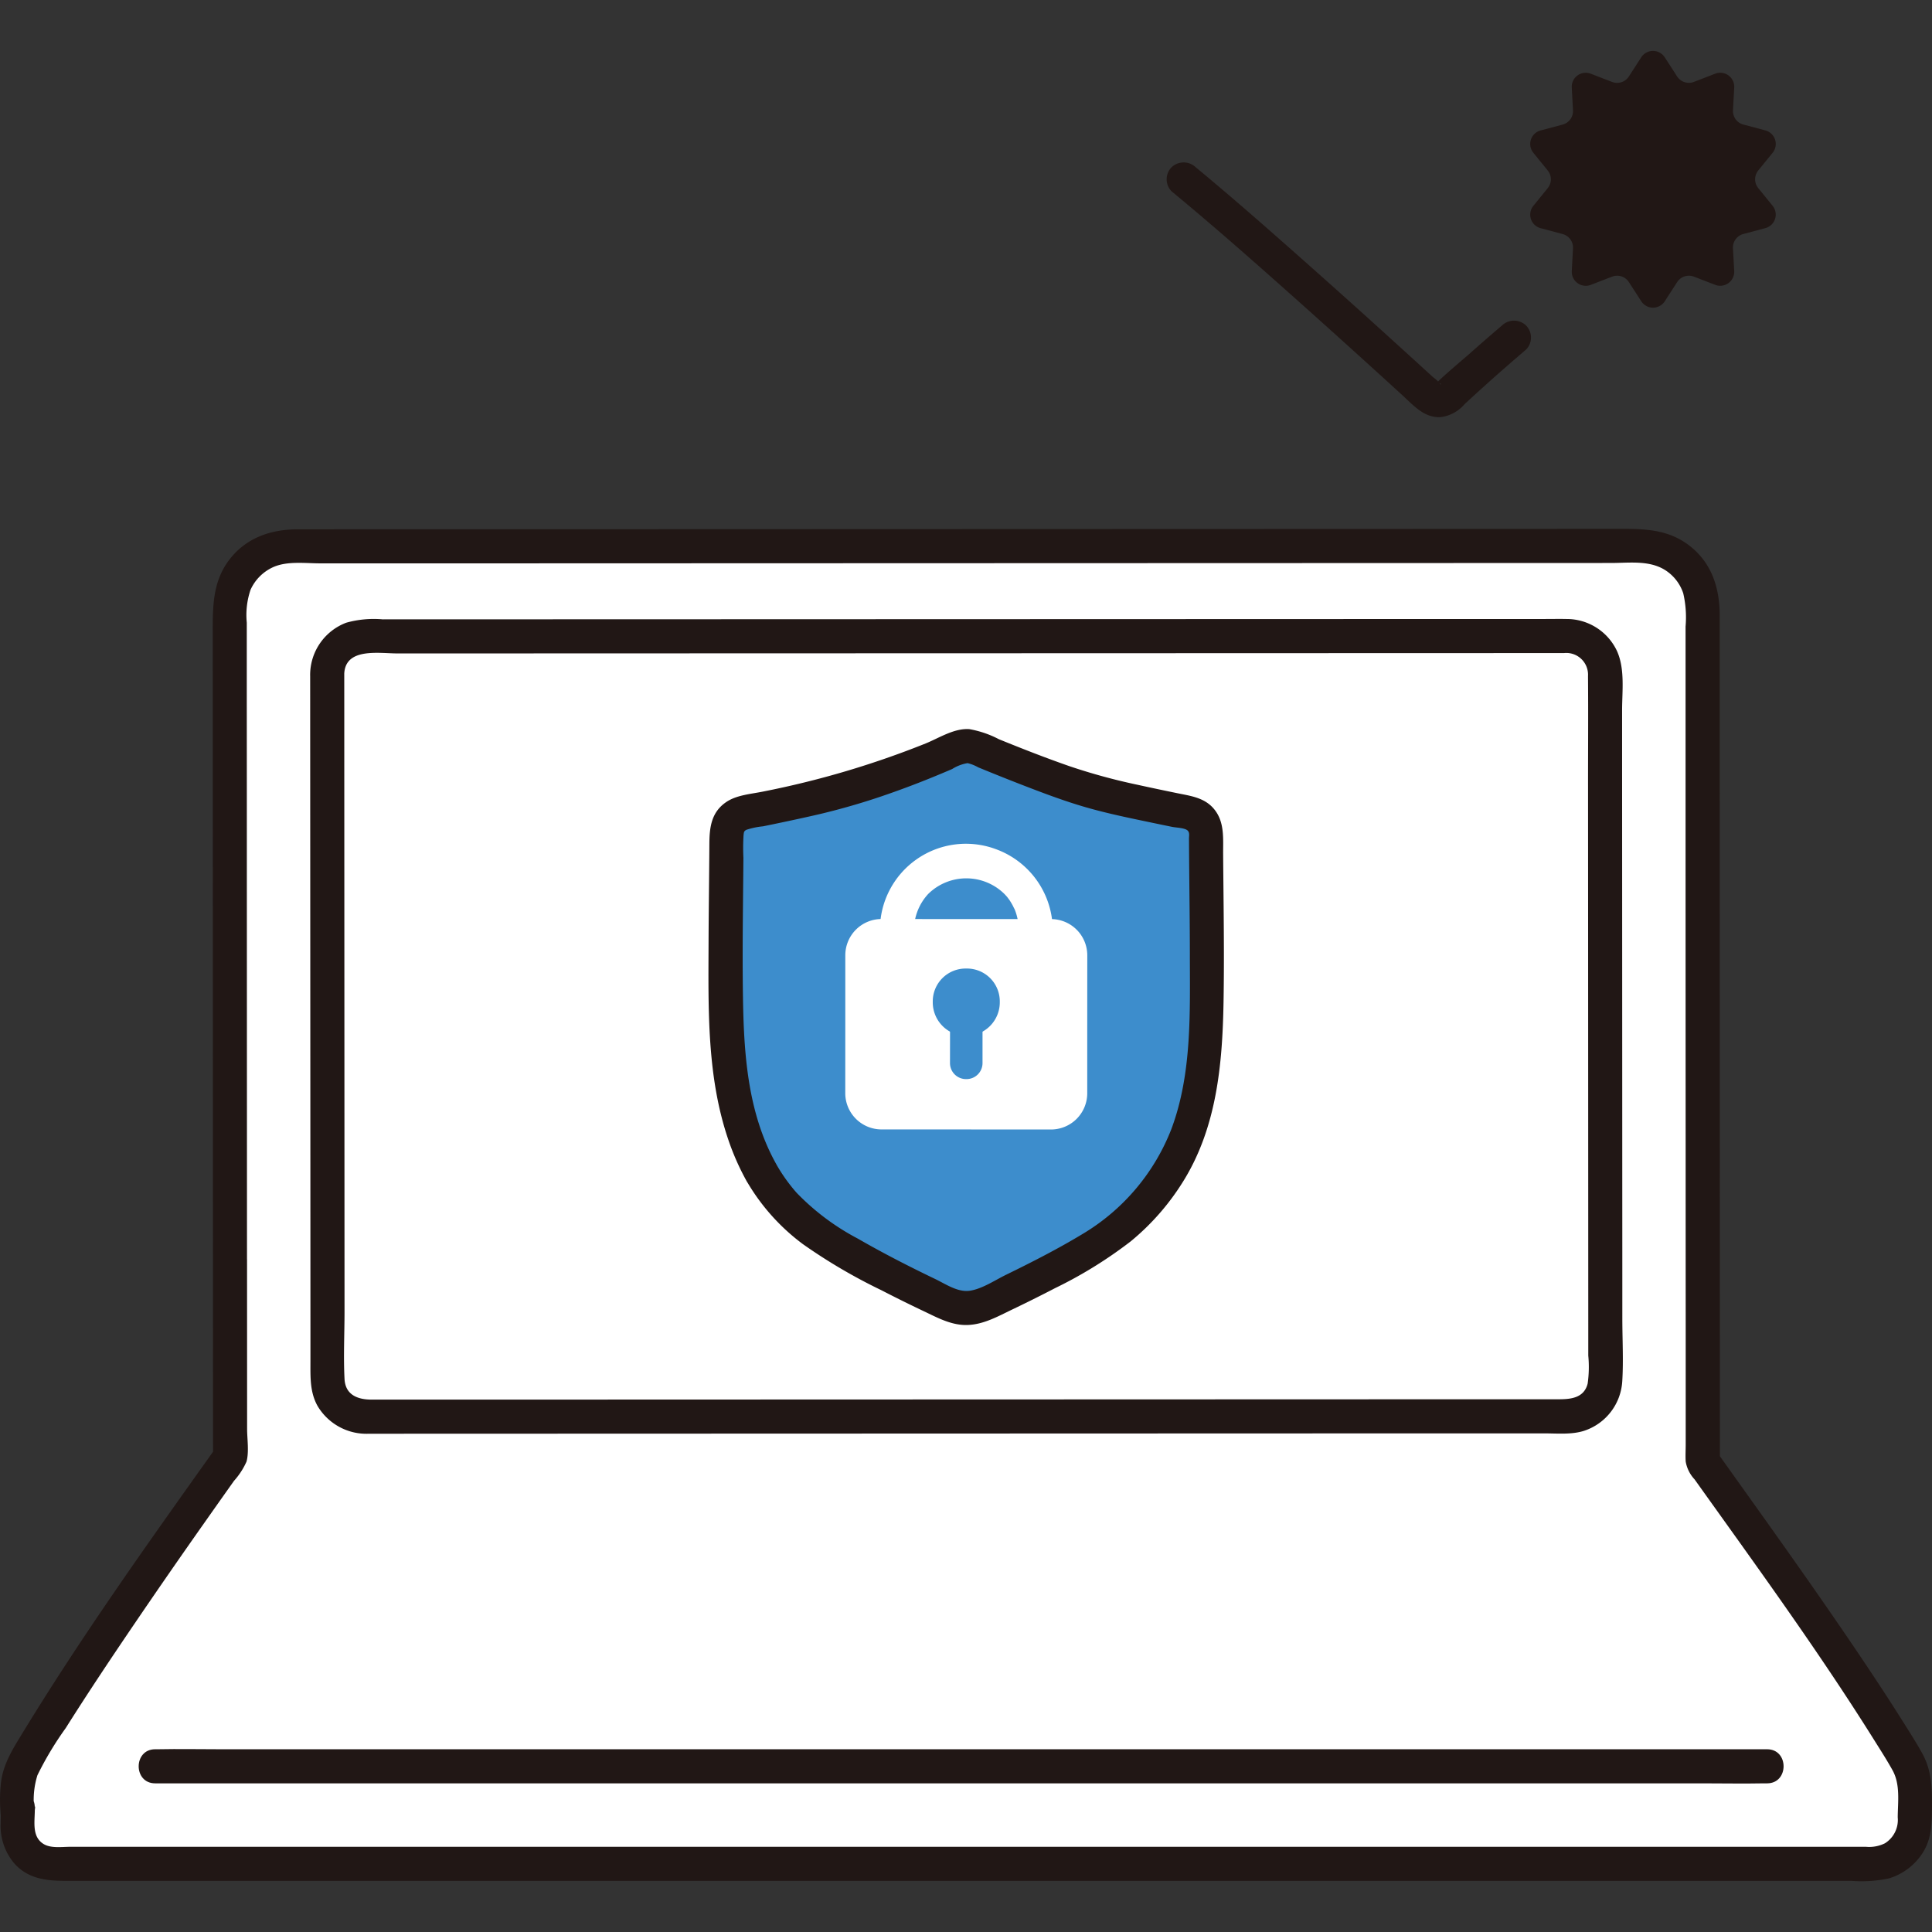 <!DOCTYPE svg PUBLIC "-//W3C//DTD SVG 1.1//EN" "http://www.w3.org/Graphics/SVG/1.1/DTD/svg11.dtd">
<!-- Uploaded to: SVG Repo, www.svgrepo.com, Transformed by: SVG Repo Mixer Tools -->
<svg width="64px" height="64px" viewBox="0 -7.17 272.075 272.075" xmlns="http://www.w3.org/2000/svg" fill="#000000">
<rect x="0" y="-7.17" width="272.075" height="272.075" fill="#333333" stroke="none"/>
<g id="SVGRepo_bgCarrier" stroke-width="0"/>
<g id="SVGRepo_tracerCarrier" stroke-linecap="round" stroke-linejoin="round"/>
<g id="SVGRepo_iconCarrier">
<defs>
<style>.a{fill:#ffffff;}.b{fill:#211715;}.c{fill:#3d8dcc;}</style>
</defs>
<path class="a" d="M32.384,170.293c-.012-28.959-.027-67.343-.036-91.845a8.675,8.675,0,0,1,8.678-8.679c37.39-.011,145.732-.048,190.065-.064a8.68,8.68,0,0,1,8.685,8.681c0,32.87.014,86.255.027,120.266,6.865,9.649,21.6,29.954,28.8,42.254a7.951,7.951,0,0,1,1.086,4.031c0,1.255-.026,2.774-.026,4.343a6.027,6.027,0,0,1-6.026,6.019H7.52a5.024,5.024,0,0,1-5.026-5.023c0-7.75-.029,2.275-.029-5.329a8,8,0,0,1,1.09-4.047c7.281-12.434,22.071-33.379,28.84-42.882C32.392,191.008,32.388,181.336,32.384,170.293Z"/>
<path class="a" d="M46.079,87.767c.011,27.623.034,82.081.042,99.253a5.316,5.316,0,0,0,5.322,5.315c35.039-.013,134.825-.047,169.31-.057a5.32,5.32,0,0,0,5.321-5.322c-.012-30.2-.03-72.812-.042-99.24a5.317,5.317,0,0,0-5.317-5.321C195.1,82.4,84.253,82.441,51.4,82.45A5.315,5.315,0,0,0,46.079,87.767Z"/>
<path class="b" d="M34.784,170.293,34.763,117.3q0-12.775-.01-25.55,0-5.613,0-11.227a11.034,11.034,0,0,1,.53-4.635A6.372,6.372,0,0,1,38.463,72.7c1.995-.894,4.535-.533,6.678-.534l6.692,0,15.891,0,38.932-.013,43.7-.015,42.139-.014,34.377-.012c2.5,0,5.3-.407,7.533.944a6.173,6.173,0,0,1,2.64,3.328,15.042,15.042,0,0,1,.326,4.68q0,11.187,0,22.376,0,25.549.011,51.1,0,12.447.008,24.894,0,5.722,0,11.445,0,2.684,0,5.367c0,.8-.054,1.617,0,2.412a4.864,4.864,0,0,0,1.245,2.5c8.645,12.116,17.447,24.167,25.345,36.791.862,1.377,1.748,2.753,2.536,4.174,1.115,2.011.749,4.427.733,6.642a3.875,3.875,0,0,1-1.8,3.646,4.994,4.994,0,0,1-2.678.494H9.914c-1.2,0-2.773.25-3.816-.416-1.8-1.149-1.084-3.547-1.211-5.346-.179-2.549-4.1-3.439-4.714-.638a14.472,14.472,0,0,0-.1,1.493h4.8a11.59,11.59,0,0,1,.4-5.175,45.971,45.971,0,0,1,3.977-6.627c3.113-4.936,6.352-9.792,9.632-14.618q4.869-7.166,9.861-14.247,2.1-2.983,4.209-5.957a10.306,10.306,0,0,0,1.763-2.712c.377-1.367.085-3.208.084-4.613l-.009-23.75c0-3.089-4.8-3.094-4.8,0q0,13.863.011,27.725l.328-1.212c-9.437,13.251-18.936,26.549-27.391,40.456C1.586,239.477.313,241.587.1,244.239a21.28,21.28,0,0,0-.028,3.753,2.4,2.4,0,0,0,4.8,0c.045-.393.2-1.447-.07-.217l-4.715-.638c.056.789.007,1.6.007,2.387a8.166,8.166,0,0,0,1.948,5.755c1.9,2.114,4.442,2.42,7.1,2.42H260.683a18.477,18.477,0,0,0,5.359-.35,8.612,8.612,0,0,0,4.776-3.674c1.241-2,1.235-4.164,1.254-6.438.023-2.687-.057-5.132-1.4-7.542-.847-1.522-1.795-3-2.721-4.469-2.077-3.31-4.234-6.57-6.421-9.809-4.611-6.828-9.368-13.557-14.152-20.265q-2.751-3.856-5.5-7.711l.328,1.211q-.009-23.455-.016-46.913-.008-25.15-.01-50.3,0-10.947,0-21.894c0-3.809-1.06-7.328-4.149-9.782-2.821-2.241-5.95-2.458-9.4-2.457l-33.2.012-41.224.014-43.28.015-39.37.013-29.589.009c-3.528,0-6.845,1.007-9.233,3.747-2.68,3.076-2.78,6.6-2.779,10.465l.009,23.623.021,52.972q0,6.059.005,12.117C29.985,173.381,34.785,173.387,34.784,170.293Z"/>
<path class="b" d="M248.857,239.17H31.077c-2.947,0-5.9-.059-8.847,0-.127,0-.254,0-.381,0-3.089,0-3.094,4.8,0,4.8h217.78c2.946,0,5.9.059,8.846,0,.127,0,.255,0,.382,0,3.088,0,3.093-4.8,0-4.8Z"/>
<path class="c" d="M107.24,157.974a30.731,30.731,0,0,1-2.434-5.52,50.941,50.941,0,0,1-2.467-14.5c-.3-9.438-.061-18.183-.027-27.754a2.94,2.94,0,0,1,2.344-2.88c4.567-.928,10.975-2.247,14.191-3.2a126.816,126.816,0,0,0,16.109-5.978,2.94,2.94,0,0,1,2.323-.037c2.972,1.238,10.98,4.521,16.027,6.015,3.216.951,9.624,2.27,14.191,3.2a2.94,2.94,0,0,1,2.344,2.88c.034,9.571.278,18.316-.027,27.754a53,53,0,0,1-1.523,11.256,32,32,0,0,1-14.954,19.661c-4.686,2.753-10.05,5.42-14.788,7.608a5.88,5.88,0,0,1-4.944,0,158.256,158.256,0,0,1-17.457-9.235A26.1,26.1,0,0,1,107.24,157.974Z"/>
<path class="b" d="M109.312,156.762c-4.078-7.293-4.573-15.7-4.689-23.87-.061-4.26-.033-8.521.008-12.781.02-2.158.044-4.316.061-6.474a28.91,28.91,0,0,1,.019-3.185c.049-.406.035-.585.417-.769a10.58,10.58,0,0,1,2.329-.485q1.352-.277,2.7-.561c1.727-.364,3.453-.737,5.173-1.136a96.946,96.946,0,0,0,10.326-3.056q2.826-1,5.6-2.131,1.423-.58,2.835-1.187a5.863,5.863,0,0,1,2.168-.828,5.677,5.677,0,0,1,1.484.585q.9.371,1.8.737,2.158.874,4.329,1.717c2.975,1.15,5.972,2.292,9.039,3.175,3.113.9,6.3,1.542,9.472,2.206q1.341.281,2.682.555c.54.111,1.75.137,2.159.494.344.3.214.752.216,1.177q.008,1.71.023,3.419c.036,4.278.095,8.557.1,12.835.006,8.21.319,16.839-2.611,24.652a29.771,29.771,0,0,1-12.5,14.757c-3.477,2.1-7.112,3.955-10.76,5.736-1.556.759-3.371,1.991-5.1,2.252-1.7.258-3.411-.937-4.876-1.641-3.692-1.773-7.344-3.64-10.893-5.686a33.814,33.814,0,0,1-8.615-6.44,23.872,23.872,0,0,1-2.9-4.067c-1.546-2.672-5.7-.258-4.145,2.423a29.441,29.441,0,0,0,7.917,8.858,77.578,77.578,0,0,0,11.017,6.47q2.966,1.533,5.983,2.962c1.979.941,3.943,2.029,6.2,1.947s4.227-1.2,6.22-2.156q3.071-1.468,6.093-3.038a61.173,61.173,0,0,0,10.652-6.593,34.323,34.323,0,0,0,7.431-8.522c4.656-7.545,5.469-16.356,5.627-25.024.083-4.58.056-9.161.013-13.741-.022-2.4-.049-4.8-.067-7.2-.016-2.286.244-4.66-1.38-6.5-1.333-1.51-3.235-1.736-5.094-2.119-1.881-.387-3.76-.78-5.635-1.194a84.13,84.13,0,0,1-9.558-2.616c-3.339-1.162-6.634-2.456-9.909-3.786a14.246,14.246,0,0,0-4.172-1.423c-2.127-.141-4.2,1.219-6.116,2.006a127.613,127.613,0,0,1-22.876,6.776c-1.736.361-3.8.486-5.286,1.52-2.06,1.429-2.313,3.55-2.326,5.87-.026,4.7-.1,9.4-.114,14.1-.031,9.221-.238,18.678,2.772,27.52a35.569,35.569,0,0,0,2.6,5.882C106.675,161.882,110.823,159.464,109.312,156.762Z"/>
<path class="a" d="M128.71,123.832a7.525,7.525,0,0,1,2.014-5.119,7.647,7.647,0,0,1,10.7-.013c.172.176.338.359.5.549-.233-.283.174.244.214.3a9.693,9.693,0,0,1,.506.849s.322.67.176.328a7.543,7.543,0,0,1,.631,3.1c.039,3.086,4.84,3.1,4.8,0a12.159,12.159,0,0,0-7.935-11.387,12.109,12.109,0,0,0-16.4,11.387c-.04,3.09,4.76,3.091,4.8,0Z"/>
<path class="a" d="M119.041,127.359c0,6.166,0,13.212-.006,19.411a5.107,5.107,0,0,0,5.108,5.111c6.95,0,16.663.008,23.859.01a5.105,5.105,0,0,0,5.11-5.108c0-6.2,0-13.243.006-19.409a5.107,5.107,0,0,0-5.106-5.112l-23.86-.01A5.106,5.106,0,0,0,119.041,127.359Z"/>
<path class="c" d="M133.789,135.111c0,4.76,0,3.059-.006,7.428a2.255,2.255,0,0,0,2.25,2.256h.068a2.254,2.254,0,0,0,2.263-2.254c0-4.372,0-2.69,0-7.42C137.829,135.121,134.48,135.111,133.789,135.111Z"/>
<path class="c" d="M136.076,129.226a4.627,4.627,0,0,0-4.719,4.689,4.72,4.72,0,1,0,9.439,0A4.623,4.623,0,0,0,136.076,129.226Z"/>
<path class="b" d="M43.679,87.767q.012,31.886.027,63.771l.012,28.086,0,4.99c0,2.148-.087,4.26,1,6.207a8.005,8.005,0,0,0,7.254,3.914l4.589,0,53.245-.018,63.51-.022,27.908-.009,11.354,0h4.89c1.831,0,3.843.2,5.6-.359a7.832,7.832,0,0,0,5.39-7.014c.176-2.9.009-5.864.008-8.769q0-9.48-.008-18.961-.009-19.815-.017-39.629l-.008-18.586,0-8.507c0-2.716.42-5.811-.717-8.344A7.83,7.83,0,0,0,220.6,80c-1.039-.021-2.081,0-3.121,0l-8.044,0-49.5.016-59.906.02-46.13.014a14.382,14.382,0,0,0-5.134.472,7.862,7.862,0,0,0-5.088,7.246c-.1,3.09,4.7,3.086,4.8,0,.12-3.782,4.89-2.918,7.466-2.919l9.288,0,23.575-.008,57.512-.018,52.971-.018,17.9-.005c1.018,0,2.036-.006,3.054,0a3.062,3.062,0,0,1,3.388,3.23c.047,5.358,0,10.717.007,16.075q.017,37.594.032,75.189l0,4.436a16.826,16.826,0,0,1-.088,3.953c-.508,2-2.322,2.2-4.068,2.2l-9.588,0-24.736.008-61.159.021-56.639.019-10.627,0-4.434,0c-1.965,0-3.7-.662-3.813-2.915-.163-3.156,0-6.365,0-9.525l-.006-13-.027-63.652q0-6.535-.005-13.072C48.477,84.678,43.677,84.673,43.679,87.767Z"/>
<path class="b" d="M247.607,16.836l2.025-2.493a1.971,1.971,0,0,0-1.023-3.147l-3.1-.826a1.971,1.971,0,0,1-1.461-2.01l.174-3.207a1.971,1.971,0,0,0-2.677-1.945l-3,1.156a1.971,1.971,0,0,1-2.364-.768L234.438.9a1.971,1.971,0,0,0-3.309,0l-1.745,2.7a1.969,1.969,0,0,1-2.363.768l-3-1.156a1.971,1.971,0,0,0-2.677,1.945l.173,3.207a1.969,1.969,0,0,1-1.46,2.01l-3.1.826a1.971,1.971,0,0,0-1.022,3.147l2.025,2.493a1.969,1.969,0,0,1,0,2.484l-2.025,2.493a1.971,1.971,0,0,0,1.022,3.147l3.1.826a1.969,1.969,0,0,1,1.46,2.01L221.348,31a1.971,1.971,0,0,0,2.677,1.945l3-1.156a1.969,1.969,0,0,1,2.363.768l1.745,2.7a1.971,1.971,0,0,0,3.309,0l1.744-2.7a1.971,1.971,0,0,1,2.364-.768l3,1.156A1.971,1.971,0,0,0,244.219,31l-.174-3.207a1.971,1.971,0,0,1,1.461-2.01l3.1-.826a1.971,1.971,0,0,0,1.023-3.147l-2.025-2.493A1.969,1.969,0,0,1,247.607,16.836Z"/>
<path class="b" d="M211.511,38.673q-2.41,2.052-4.775,4.156c-.382.34-4.726,3.984-4.6,4.2,0-.007.566-.23.556-.224.225-.132.314.425.091.031a4.735,4.735,0,0,0-.93-.852l-2.2-2.01q-2.1-1.913-4.2-3.819-8.965-8.13-18.068-16.106c-2.972-2.589-5.962-5.158-9-7.668a2.468,2.468,0,0,0-3.394,0,2.419,2.419,0,0,0,0,3.394c6.2,5.12,12.22,10.451,18.215,15.8q4.89,4.367,9.741,8.775,2.285,2.073,4.561,4.155c1.558,1.425,3.035,3.169,5.332,3.072a5.277,5.277,0,0,0,3.4-1.821q1.37-1.276,2.763-2.526,2.917-2.623,5.905-5.167a2.421,2.421,0,0,0,0-3.394,2.449,2.449,0,0,0-3.394,0Z"/>
</g>
</svg>